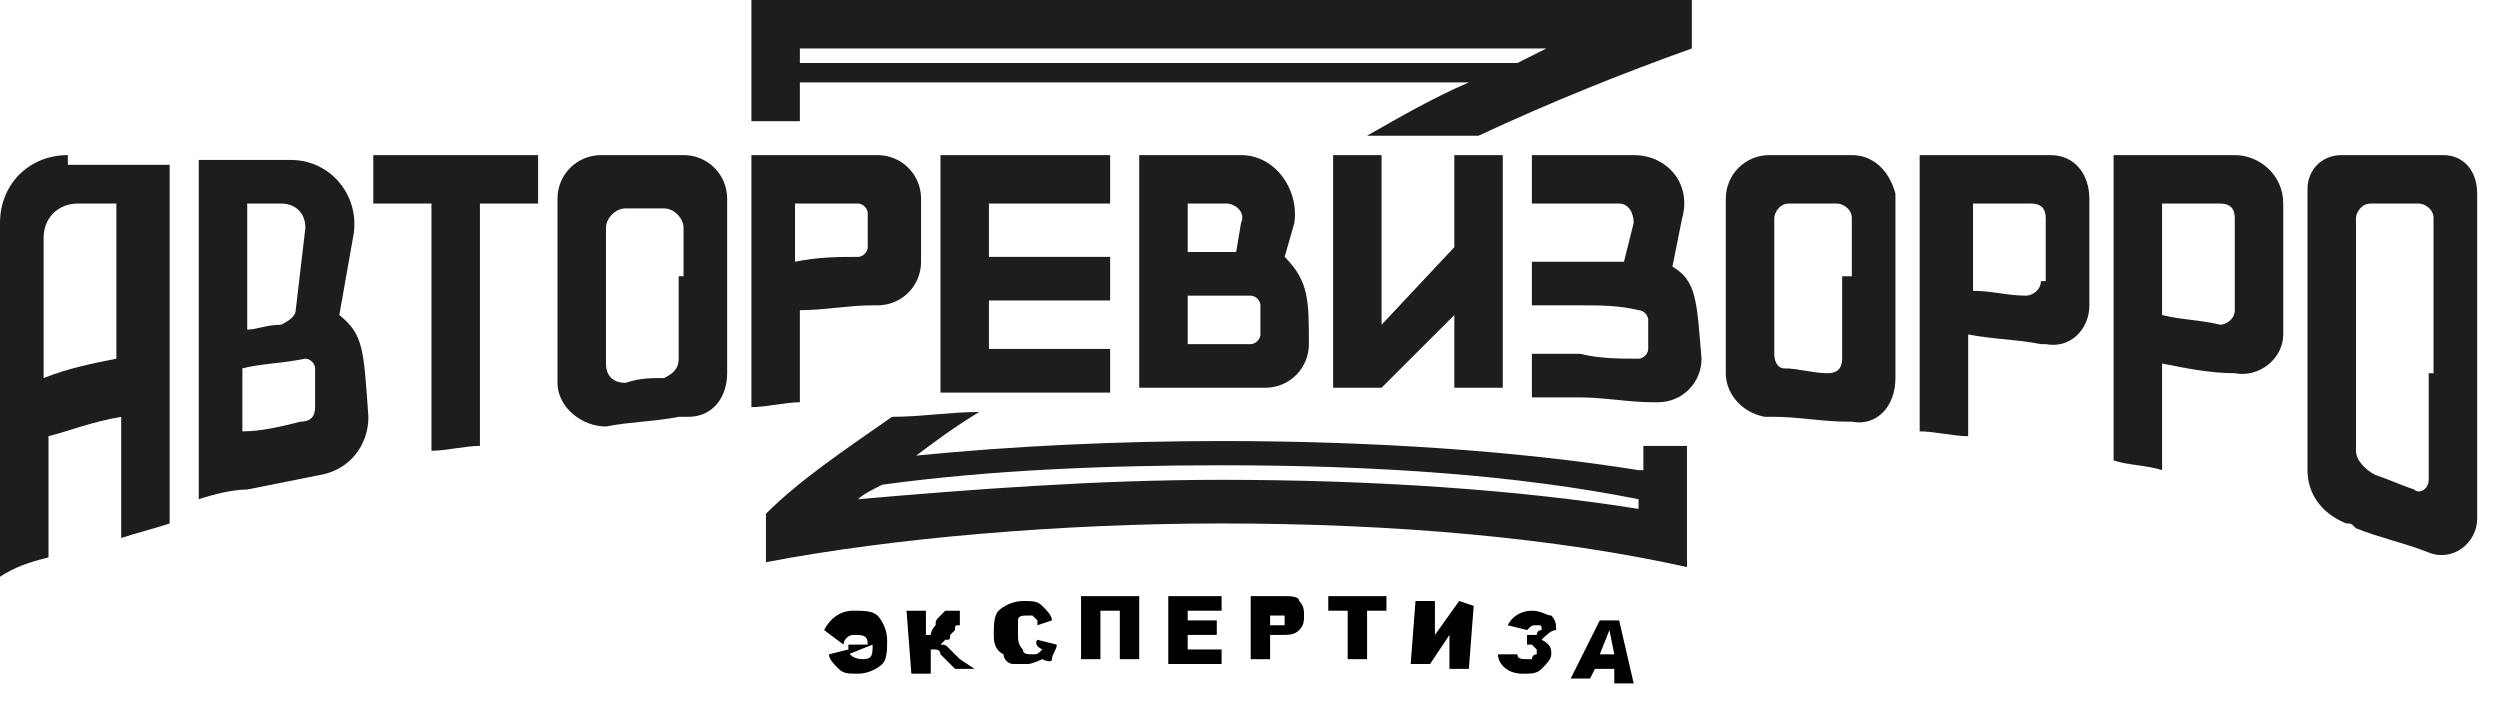 <svg width="96" height="27" viewBox="0 0 96 27" fill="none" xmlns="http://www.w3.org/2000/svg">
<path d="M4.468 13.773C3.537 13.959 2.606 14.145 1.675 14.517V9.12C1.675 8.375 2.234 7.817 2.978 7.817H4.468V13.773ZM2.606 5.956C1.117 5.956 0 7.072 0 8.561V15.075V17.309V20.1V22.148C0.558 21.776 1.117 21.589 1.862 21.403V19.356V16.75C2.606 16.564 3.537 16.192 4.654 16.006V18.611V20.659C5.212 20.473 5.957 20.287 6.515 20.1V18.239V15.634V13.773V8.189V6.328H4.654H2.606V5.956Z" fill="#1D1D1B"/>
<path d="M70.738 10.608V12.284V13.773C70.738 14.145 70.552 14.331 70.179 14.331C69.621 14.331 69.062 14.145 68.504 14.145C68.318 14.145 68.132 13.959 68.132 13.586V12.097V10.422V8.375C68.132 8.189 68.318 7.817 68.69 7.817H70.552C70.738 7.817 71.11 8.003 71.11 8.375V10.608H70.738ZM71.11 5.956H70.924H68.132H67.945C67.015 5.956 66.27 6.7 66.27 7.631V8.003V10.236V11.911V13.959V14.331C66.27 15.075 66.829 15.82 67.759 16.006C67.945 16.006 67.945 16.006 68.132 16.006C69.062 16.006 69.993 16.192 70.924 16.192C70.924 16.192 70.924 16.192 71.11 16.192C72.041 16.378 72.785 15.634 72.785 14.517V12.47V10.795V7.817V7.444C72.599 6.7 72.041 5.956 71.11 5.956Z" fill="#1D1D1B"/>
<path d="M78.37 10.795C78.37 11.167 77.998 11.353 77.812 11.353C77.067 11.353 76.509 11.167 75.764 11.167V7.817H77.998C78.37 7.817 78.556 8.003 78.556 8.375V10.795H78.37ZM78.742 5.956H78.37H75.578H73.716V7.817V10.981V12.656V14.703V16.564C74.275 16.564 75.019 16.75 75.578 16.75V14.889V12.842C76.509 13.028 77.439 13.028 78.37 13.214H78.556C79.487 13.4 80.232 12.656 80.232 11.725V8.003V7.631C80.232 6.7 79.673 5.956 78.742 5.956Z" fill="#1D1D1B"/>
<path d="M85.816 11.911C85.816 12.284 85.444 12.47 85.257 12.47C84.513 12.284 83.768 12.284 83.024 12.097V7.817H85.257C85.63 7.817 85.816 8.003 85.816 8.375V11.911ZM85.816 5.956H83.024H81.162V7.817V11.911V13.586V15.82V17.681C81.721 17.867 82.465 17.867 83.024 18.053V16.192V13.959C83.954 14.145 84.885 14.331 85.816 14.331C86.747 14.517 87.677 13.773 87.677 12.842V7.817C87.677 6.7 86.747 5.956 85.816 5.956Z" fill="#1D1D1B"/>
<path d="M40.768 7.817H42.629V5.956H40.768H37.975H36.114V7.817V9.864V11.539V13.4V15.075C36.672 15.075 37.417 15.075 37.975 15.075C38.906 15.075 39.837 15.075 40.768 15.075C41.326 15.075 42.071 15.075 42.629 15.075V13.4C42.071 13.4 41.326 13.4 40.768 13.4C39.837 13.4 38.906 13.4 37.975 13.4V11.539C38.906 11.539 39.837 11.539 40.768 11.539C41.326 11.539 42.071 11.539 42.629 11.539V9.864C42.071 9.864 41.326 9.864 40.768 9.864C39.837 9.864 38.906 9.864 37.975 9.864V7.817H40.768Z" fill="#1D1D1B"/>
<path d="M30.715 7.817H32.949C33.135 7.817 33.321 8.003 33.321 8.189V9.492C33.321 9.678 33.135 9.864 32.949 9.864C32.204 9.864 31.46 9.864 30.529 10.05V7.817H30.715ZM30.715 13.773V11.911C31.646 11.911 32.577 11.725 33.507 11.725H33.694C34.624 11.725 35.369 10.981 35.369 10.05V7.817V7.631C35.369 6.7 34.624 5.956 33.694 5.956H33.507H30.715H28.854V7.817V10.236V11.911V13.959V15.634C29.412 15.634 30.157 15.447 30.715 15.447V13.773Z" fill="#1D1D1B"/>
<path d="M26.061 10.608V12.284V13.773C26.061 14.145 25.875 14.331 25.503 14.517C24.945 14.517 24.572 14.517 24.014 14.703C23.642 14.703 23.269 14.517 23.269 13.959V12.656V10.981V8.747C23.269 8.375 23.642 8.003 24.014 8.003H25.503C25.875 8.003 26.248 8.375 26.248 8.747V10.608H26.061ZM26.248 5.956H23.083C22.152 5.956 21.408 6.7 21.408 7.631V7.817V10.981V12.656V14.703C21.408 15.634 22.338 16.378 23.269 16.378C24.2 16.192 25.131 16.192 26.061 16.006C26.248 16.006 26.248 16.006 26.434 16.006C27.365 16.006 27.923 15.261 27.923 14.331V12.097V10.422V7.817V7.631C27.923 6.7 27.178 5.956 26.248 5.956Z" fill="#1D1D1B"/>
<path d="M12.1 15.634C12.1 16.006 11.913 16.192 11.541 16.192C10.796 16.378 10.052 16.564 9.307 16.564V14.145C10.052 13.959 10.796 13.959 11.727 13.773C11.913 13.773 12.1 13.959 12.1 14.145V15.634ZM9.307 7.817H10.796C11.355 7.817 11.727 8.189 11.727 8.747L11.355 11.912C11.355 12.098 11.169 12.284 10.796 12.47C10.238 12.47 9.866 12.656 9.493 12.656V7.817H9.307ZM13.03 12.098L13.589 8.934C13.775 7.445 12.658 6.142 11.169 6.142H9.493H7.632V8.003V13.028V14.889V17.309V19.17C8.19 18.984 8.935 18.798 9.493 18.798C10.424 18.612 11.355 18.425 12.286 18.239C13.403 18.053 14.147 17.123 14.147 16.006C13.961 13.4 13.961 12.842 13.03 12.098Z" fill="#1D1D1B"/>
<path d="M48.4 12.842C48.4 13.028 48.214 13.214 48.028 13.214C47.283 13.214 46.352 13.214 45.608 13.214V11.353C46.352 11.353 47.283 11.353 48.028 11.353C48.214 11.353 48.4 11.539 48.4 11.725V12.842ZM45.608 7.817H47.097C47.469 7.817 47.842 8.189 47.655 8.561L47.469 9.678C47.469 9.678 46.538 9.678 45.608 9.678V7.817ZM47.655 5.956H45.608H43.746V7.817V9.678V11.353V13.214V14.889C44.305 14.889 45.049 14.889 45.608 14.889C46.352 14.889 47.283 14.889 48.028 14.889H48.4H48.586C49.517 14.889 50.261 14.145 50.261 13.214C50.261 11.539 50.261 10.795 49.331 9.864L49.703 8.561C49.889 7.258 48.958 5.956 47.655 5.956Z" fill="#1D1D1B"/>
<path d="M55.846 14.889C56.404 14.889 57.149 14.889 57.707 14.889V13.214V11.353V10.236V9.864V7.817V5.956H55.846V7.817V9.492L53.053 12.47V11.353V9.678V7.817V5.956H51.192V7.817V9.678V11.353V13.214V14.889C51.75 14.889 52.495 14.889 53.053 14.889L55.846 12.097V13.214V14.889Z" fill="#1D1D1B"/>
<path d="M64.222 10.236L64.594 8.375C64.967 7.072 64.036 5.956 62.733 5.956H60.685H58.824V7.817H60.685H62.175C62.547 7.817 62.733 8.189 62.733 8.561L62.361 10.05C61.802 10.05 61.244 10.05 60.685 10.05C60.127 10.05 59.382 10.05 58.824 10.05V11.725C59.382 11.725 60.127 11.725 60.685 11.725C61.43 11.725 62.175 11.725 62.919 11.911C63.105 11.911 63.291 12.097 63.291 12.284V13.4C63.291 13.586 63.105 13.773 62.919 13.773C62.175 13.773 61.43 13.773 60.685 13.586C60.127 13.586 59.382 13.586 58.824 13.586V15.261C59.382 15.261 60.127 15.261 60.685 15.261C61.616 15.261 62.547 15.447 63.478 15.447C63.478 15.447 63.478 15.447 63.664 15.447C64.594 15.447 65.339 14.703 65.339 13.773C65.153 11.539 65.153 10.795 64.222 10.236Z" fill="#1D1D1B"/>
<path d="M93.262 14.331V16.378V18.425C93.262 18.798 92.89 18.984 92.704 18.798C92.145 18.611 91.773 18.425 91.215 18.239C90.842 18.053 90.47 17.681 90.47 17.309V15.447V13.586V8.375C90.47 8.189 90.656 7.817 91.028 7.817H92.89C93.076 7.817 93.448 8.003 93.448 8.375V14.331H93.262ZM93.821 5.956H93.262H90.47H89.912C89.167 5.956 88.608 6.514 88.608 7.258V7.817V13.214V15.075V17.681V18.053C88.608 18.984 89.167 19.728 90.098 20.1C90.284 20.1 90.284 20.1 90.47 20.287C91.401 20.659 92.332 20.845 93.262 21.217C94.193 21.589 95.124 20.845 95.124 19.914V17.122V15.075V8.003V7.444C95.124 6.514 94.565 5.956 93.821 5.956Z" fill="#1D1D1B"/>
<path d="M16.568 5.956H14.334V7.817H16.568V11.539V13.214V15.447V17.309C17.126 17.309 17.871 17.122 18.429 17.122V15.261V13.028V11.353V7.817H20.663V5.956H18.429H16.568Z" fill="#1D1D1B"/>
<path d="M30.715 1.861H59.383C59.01 2.047 58.638 2.233 58.266 2.42H30.715V1.861ZM30.715 3.164H56.404C55.101 3.722 53.798 4.467 52.495 5.211H56.776C59.569 3.908 62.361 2.792 64.967 1.861V0H30.715H28.854V1.861V2.42V3.35V4.653H30.715V3.164Z" fill="#1D1D1B"/>
<path d="M62.92 19.542C58.266 18.798 52.681 18.425 46.91 18.425C42.071 18.425 37.23 18.798 32.949 19.17C33.135 18.984 33.508 18.798 33.88 18.612C37.975 18.053 42.443 17.867 46.91 17.867C52.867 17.867 58.266 18.239 62.92 19.17V19.542ZM62.92 18.053C58.266 17.309 52.681 16.936 46.91 16.936C43.001 16.936 38.906 17.123 35.183 17.495C35.928 16.936 36.672 16.378 37.603 15.82C36.486 15.82 35.369 16.006 34.252 16.006C32.391 17.309 30.715 18.425 29.412 19.728V21.589C34.252 20.659 40.767 20.101 46.91 20.101C53.612 20.101 59.755 20.659 64.781 21.776V21.403V20.101V19.542V18.612V17.123H63.106V18.053H62.92Z" fill="#1D1D1B"/>
<path d="M31.646 24.195C31.832 23.823 32.205 23.451 32.763 23.451C33.135 23.451 33.508 23.451 33.694 23.637C33.88 23.823 34.066 24.195 34.066 24.567C34.066 24.94 34.066 25.312 33.88 25.498C33.694 25.684 33.321 25.87 32.949 25.87C32.577 25.87 32.391 25.87 32.205 25.684C32.018 25.498 31.832 25.312 31.832 25.126L32.577 24.94C32.577 25.126 32.763 25.312 33.135 25.312C33.508 25.312 33.508 25.126 33.508 24.753L32.577 25.126V24.753H33.321C33.321 24.381 33.135 24.381 32.763 24.381C32.577 24.381 32.391 24.567 32.391 24.753L31.646 24.195Z" fill="black"/>
<path d="M37.417 25.684H36.672L36.114 25.126C36.114 24.94 35.928 24.94 35.928 24.94H35.741V25.87H34.997L34.81 23.451H35.555V24.381H35.741C35.741 24.381 35.741 24.195 35.928 24.009C35.928 23.823 35.928 23.823 36.114 23.637L36.3 23.451C36.486 23.451 36.672 23.451 36.858 23.451V24.009C36.672 24.009 36.672 24.009 36.672 24.195L36.486 24.381C36.486 24.567 36.486 24.567 36.3 24.567L36.114 24.753C36.3 24.753 36.3 24.753 36.486 24.94C36.486 24.94 36.672 25.126 36.858 25.312L37.417 25.684Z" fill="black"/>
<path d="M39.837 24.567L40.581 24.754C40.581 24.94 40.395 25.126 40.395 25.312C40.395 25.498 40.023 25.312 40.023 25.312C40.023 25.312 39.65 25.498 39.464 25.498C39.278 25.498 38.906 25.498 38.906 25.498C38.72 25.498 38.533 25.312 38.533 25.126C38.161 24.94 38.161 24.568 38.161 24.381C38.161 24.009 38.161 23.637 38.347 23.451C38.533 23.265 38.906 23.079 39.278 23.079C39.65 23.079 39.837 23.079 40.023 23.265C40.209 23.451 40.395 23.637 40.395 23.823L39.837 24.009V23.823L39.65 23.637H39.464C39.278 23.637 39.092 23.637 39.092 23.823C39.092 24.009 39.092 24.009 39.092 24.381C39.092 24.568 39.092 24.754 39.278 24.94C39.278 25.126 39.464 25.126 39.65 25.126C39.837 25.126 39.837 25.126 40.023 24.94C39.65 24.754 39.837 24.567 39.837 24.567Z" fill="black"/>
<path d="M43.746 25.312H43.001V23.451H42.256V25.312H41.512V22.892H43.746V25.312Z" fill="black"/>
<path d="M44.862 22.892H46.91V23.451H45.607V23.823H46.724V24.381H45.607V24.94H46.91V25.498H44.862V22.892Z" fill="black"/>
<path d="M48.027 22.892H49.33C49.517 22.892 49.889 22.892 49.889 23.078C50.075 23.265 50.075 23.451 50.075 23.637C50.075 23.823 50.075 24.009 49.889 24.195C49.703 24.381 49.517 24.381 49.144 24.381H48.772V25.312H48.027V22.892ZM48.772 24.009C49.144 24.009 49.144 24.009 49.33 24.009V23.823V23.637C49.33 23.637 49.144 23.637 48.958 23.637H48.772V24.009Z" fill="black"/>
<path d="M51.006 22.892H53.24V23.451H52.496V25.312H51.751V23.451H51.006V22.892Z" fill="black"/>
<path d="M56.59 23.265L56.404 25.684H55.659V24.381L54.914 25.498H54.17L54.356 23.079H55.101V24.381L56.032 23.079L56.59 23.265Z" fill="black"/>
<path d="M59.197 24.567C59.569 24.753 59.569 24.94 59.569 25.126C59.569 25.312 59.383 25.498 59.197 25.684C59.011 25.87 58.825 25.87 58.452 25.87C57.894 25.87 57.522 25.498 57.522 25.126H58.266C58.266 25.312 58.452 25.312 58.638 25.312C58.825 25.312 58.825 25.312 58.825 25.312C58.825 25.312 58.825 25.126 59.011 25.126V24.94L58.825 24.753H58.638V24.381H58.825C59.011 24.381 59.011 24.381 59.011 24.381C59.011 24.381 59.011 24.195 59.197 24.195C59.197 24.009 59.197 24.009 59.011 24.009C58.825 24.009 58.825 24.009 58.638 24.195L57.894 24.009C58.08 23.637 58.452 23.451 58.825 23.451C59.197 23.451 59.383 23.637 59.569 23.637C59.755 23.823 59.755 24.009 59.755 24.195C59.569 24.195 59.383 24.381 59.197 24.567Z" fill="black"/>
<path d="M61.989 25.684H61.245L61.059 26.056H60.314L61.431 23.823H62.175L62.734 26.242H61.989V25.684ZM61.989 25.126L61.803 24.195L61.431 25.126H61.989Z" fill="black"/>
</svg>
